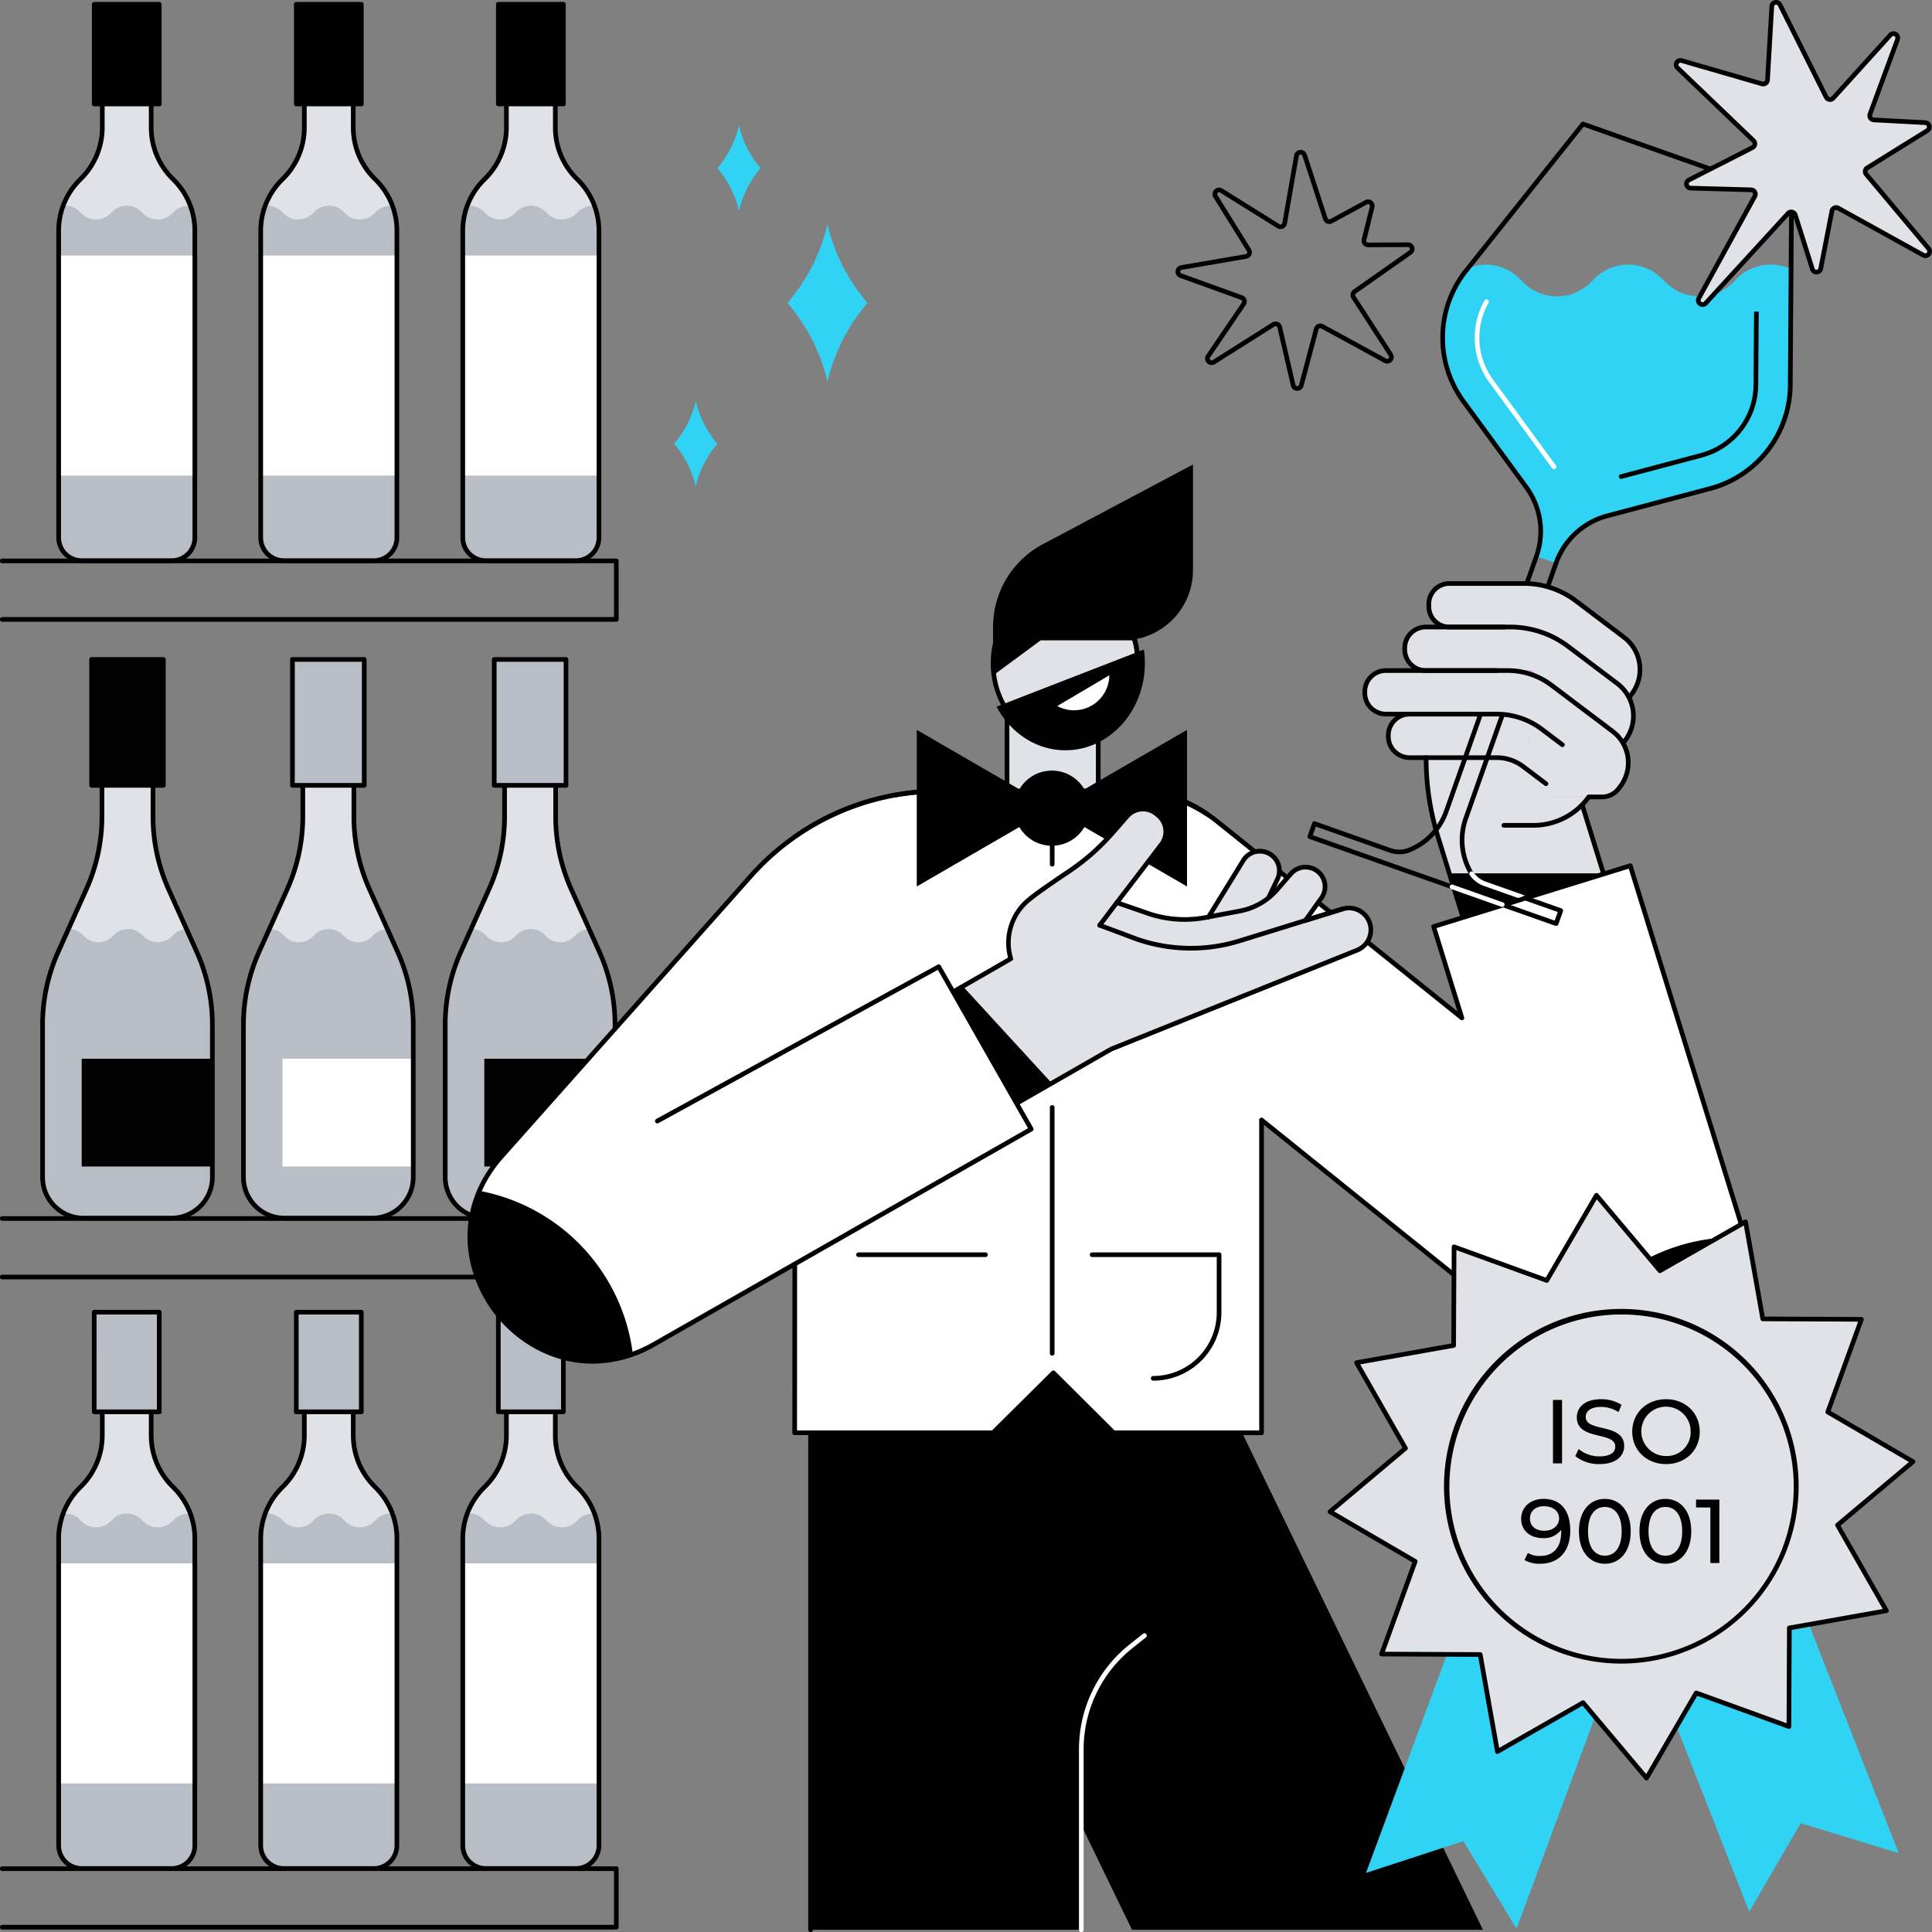 <svg xmlns="http://www.w3.org/2000/svg" xmlns:xlink="http://www.w3.org/1999/xlink" width="505" height="505" viewBox="0 0 505 505">
  <rect x="0" y="0" width="505" height="505" fill="#808080" stroke="none"/>
  <defs>
    <clipPath id="clip-path">
      <rect id="Rectangle_908" data-name="Rectangle 908" width="505" height="505" transform="translate(0.032)" fill="none"/>
    </clipPath>
  </defs>
  <g id="Group_1830" data-name="Group 1830" transform="translate(-0.032)">
    <g id="Group_1829" data-name="Group 1829" clip-path="url(#clip-path)">
      <path id="Path_3073" data-name="Path 3073" d="M161.123,1168.415H.608a.608.608,0,1,1,0-1.217H160.514v-14.077H.608a.608.608,0,0,1,0-1.217H161.123a.609.609,0,0,1,.609.609v15.293a.608.608,0,0,1-.609.608" transform="translate(0 -834.009)"/>
      <path id="Path_3074" data-name="Path 3074" d="M161.123,1784.225H.608a.608.608,0,1,1,0-1.217H160.514v-14.076H.608a.608.608,0,1,1,0-1.217H161.123a.609.609,0,0,1,.609.609v15.292a.608.608,0,0,1-.609.609" transform="translate(0 -1279.873)"/>
      <path id="Path_3075" data-name="Path 3075" d="M259.245,697.442v-28.8H245.9v28.8a46.791,46.791,0,0,1-4.116,19.19L234.5,732.84a46.787,46.787,0,0,0-4.116,19.19v39.8a10.685,10.685,0,0,0,10.687,10.684h23.01a10.685,10.685,0,0,0,10.687-10.684v-39.8a46.788,46.788,0,0,0-4.116-19.19l-7.288-16.208a46.791,46.791,0,0,1-4.116-19.19" transform="translate(-166.785 -484.112)" fill="#dfe3e8"/>
      <path id="Path_3076" data-name="Path 3076" d="M241.069,955.478h23.01a10.685,10.685,0,0,0,10.687-10.684V905a46.789,46.789,0,0,0-4.116-19.19l-2.64-5.871a5.128,5.128,0,0,0-3.466,1.5l-.409.41a5.185,5.185,0,0,1-7.342,0l-.41-.41a5.185,5.185,0,0,0-7.342,0l-.409.41a5.186,5.186,0,0,1-7.343,0l-.415-.416a5.146,5.146,0,0,0-3.728-1.51l-2.648,5.889A46.79,46.79,0,0,0,230.382,905v39.8a10.685,10.685,0,0,0,10.687,10.684" transform="translate(-166.785 -637.078)" fill="#b9bec6"/>
      <rect id="Rectangle_887" data-name="Rectangle 887" width="34.163" height="28.171" transform="translate(73.886 276.736)" fill="#fff"/>
      <path id="Path_3077" data-name="Path 3077" d="M262.736,801.524h-23.01a11.306,11.306,0,0,1-11.295-11.292v-39.8a47.092,47.092,0,0,1,4.169-19.439l7.288-16.207a45.881,45.881,0,0,0,4.063-18.94v-28.8a.608.608,0,0,1,.609-.609H257.9a.608.608,0,0,1,.608.609v28.8a45.881,45.881,0,0,0,4.063,18.94l7.288,16.208a47.093,47.093,0,0,1,4.17,19.439v39.8a11.306,11.306,0,0,1-11.3,11.292M245.168,667.651v28.2A47.091,47.091,0,0,1,241,715.286l-7.288,16.207a45.885,45.885,0,0,0-4.062,18.94v39.8a10.088,10.088,0,0,0,10.078,10.075h23.01a10.088,10.088,0,0,0,10.078-10.075v-39.8a45.886,45.886,0,0,0-4.063-18.94l-7.289-16.208a47.088,47.088,0,0,1-4.169-19.438v-28.2Z" transform="translate(-165.373 -482.516)"/>
      <rect id="Rectangle_888" data-name="Rectangle 888" width="18.76" height="32.907" transform="translate(76.478 172.374)" fill="#b9bec6"/>
      <path id="Path_3078" data-name="Path 3078" d="M294.208,656.522h-18.76a.608.608,0,0,1-.609-.608V623.007a.608.608,0,0,1,.609-.609h18.76a.608.608,0,0,1,.609.609v32.907a.608.608,0,0,1-.609.608M276.056,655.3H293.6v-31.69H276.056Z" transform="translate(-198.97 -450.633)"/>
      <path id="Path_3079" data-name="Path 3079" d="M450.553,697.442v-28.8H437.212v28.8a46.791,46.791,0,0,1-4.116,19.19l-7.288,16.207a46.787,46.787,0,0,0-4.116,19.19v39.8a10.685,10.685,0,0,0,10.687,10.684h23.01a10.685,10.685,0,0,0,10.687-10.684v-39.8a46.788,46.788,0,0,0-4.116-19.19l-7.288-16.208a46.791,46.791,0,0,1-4.116-19.19" transform="translate(-305.283 -484.112)" fill="#dfe3e8"/>
      <path id="Path_3080" data-name="Path 3080" d="M432.377,955.478h23.01a10.685,10.685,0,0,0,10.686-10.684V905a46.789,46.789,0,0,0-4.116-19.19l-2.64-5.871a5.128,5.128,0,0,0-3.466,1.5l-.409.41a5.185,5.185,0,0,1-7.342,0l-.409-.41a5.186,5.186,0,0,0-7.342,0l-.409.41a5.186,5.186,0,0,1-7.343,0l-.414-.416a5.147,5.147,0,0,0-3.728-1.51l-2.648,5.889A46.79,46.79,0,0,0,421.69,905v39.8a10.685,10.685,0,0,0,10.687,10.684" transform="translate(-305.283 -637.078)" fill="#b9bec6"/>
      <rect id="Rectangle_889" data-name="Rectangle 889" width="34.163" height="28.171" transform="translate(126.628 276.736)" fill="#020202"/>
      <path id="Path_3081" data-name="Path 3081" d="M453.792,801.524h-23.01a11.306,11.306,0,0,1-11.3-11.292v-39.8a47.089,47.089,0,0,1,4.17-19.439l7.288-16.207a45.884,45.884,0,0,0,4.063-18.94v-28.8a.608.608,0,0,1,.609-.609h13.342a.608.608,0,0,1,.608.609v28.8a45.881,45.881,0,0,0,4.063,18.94l7.288,16.208a47.092,47.092,0,0,1,4.169,19.439v39.8a11.306,11.306,0,0,1-11.295,11.292M436.225,667.651v28.2a47.1,47.1,0,0,1-4.17,19.439l-7.288,16.207a45.885,45.885,0,0,0-4.063,18.94v39.8a10.088,10.088,0,0,0,10.078,10.075h23.01a10.088,10.088,0,0,0,10.078-10.075v-39.8a45.885,45.885,0,0,0-4.062-18.94l-7.289-16.208a47.089,47.089,0,0,1-4.169-19.438v-28.2Z" transform="translate(-303.688 -482.516)"/>
      <rect id="Rectangle_890" data-name="Rectangle 890" width="18.761" height="32.907" transform="translate(129.219 172.374)" fill="#b9bec6"/>
      <path id="Path_3082" data-name="Path 3082" d="M485.265,656.522H466.5a.608.608,0,0,1-.608-.608V623.007a.608.608,0,0,1,.608-.609h18.761a.609.609,0,0,1,.609.609v32.907a.608.608,0,0,1-.609.608M467.113,655.3h17.544v-31.69H467.113Z" transform="translate(-337.286 -450.633)"/>
      <path id="Path_3083" data-name="Path 3083" d="M69.3,697.442v-28.8H55.96v28.8a46.791,46.791,0,0,1-4.116,19.19L44.555,732.84a46.787,46.787,0,0,0-4.116,19.19v39.8a10.685,10.685,0,0,0,10.687,10.684h23.01a10.685,10.685,0,0,0,10.687-10.684v-39.8a46.789,46.789,0,0,0-4.116-19.19l-7.288-16.208a46.79,46.79,0,0,1-4.116-19.19" transform="translate(-29.276 -484.112)" fill="#dfe3e8"/>
      <path id="Path_3084" data-name="Path 3084" d="M51.125,955.478h23.01a10.685,10.685,0,0,0,10.687-10.684V905a46.79,46.79,0,0,0-4.116-19.19l-2.64-5.871a5.127,5.127,0,0,0-3.466,1.5l-.409.41a5.185,5.185,0,0,1-7.342,0l-.41-.41a5.185,5.185,0,0,0-7.342,0l-.409.41a5.186,5.186,0,0,1-7.343,0l-.415-.416a5.146,5.146,0,0,0-3.728-1.51l-2.648,5.889A46.79,46.79,0,0,0,40.438,905v39.8a10.685,10.685,0,0,0,10.687,10.684" transform="translate(-29.275 -637.078)" fill="#b9bec6"/>
      <rect id="Rectangle_891" data-name="Rectangle 891" width="34.163" height="28.171" transform="translate(21.383 276.736)" fill="#020202"/>
      <path id="Path_3085" data-name="Path 3085" d="M72.539,801.524H49.529a11.307,11.307,0,0,1-11.3-11.292v-39.8a47.09,47.09,0,0,1,4.17-19.439l7.288-16.207a45.885,45.885,0,0,0,4.063-18.94v-28.8a.608.608,0,0,1,.608-.609H67.705a.608.608,0,0,1,.608.609v28.8a45.879,45.879,0,0,0,4.063,18.94l7.288,16.208a47.092,47.092,0,0,1,4.169,19.439v39.8a11.306,11.306,0,0,1-11.3,11.292M54.972,667.651v28.2A47.1,47.1,0,0,1,50.8,715.286l-7.288,16.207a45.885,45.885,0,0,0-4.063,18.94v39.8a10.088,10.088,0,0,0,10.078,10.075h23.01a10.088,10.088,0,0,0,10.078-10.075v-39.8a45.885,45.885,0,0,0-4.062-18.94l-7.289-16.208a47.089,47.089,0,0,1-4.17-19.438v-28.2Z" transform="translate(-27.68 -482.516)"/>
      <rect id="Rectangle_892" data-name="Rectangle 892" width="18.761" height="32.907" transform="translate(23.974 172.374)" fill="#020202"/>
      <path id="Path_3086" data-name="Path 3086" d="M104.012,656.522H85.252a.608.608,0,0,1-.609-.608V623.007a.608.608,0,0,1,.609-.609h18.76a.608.608,0,0,1,.609.609v32.907a.608.608,0,0,1-.609.608M85.86,655.3H103.4v-31.69H85.86Z" transform="translate(-61.277 -450.633)"/>
      <path id="Path_3087" data-name="Path 3087" d="M79.841,1281.346v-29.725H67.058v29.725a18.925,18.925,0,0,1-5.541,13.38l-.325.325a18.925,18.925,0,0,0-5.541,13.38v80.148a6.029,6.029,0,0,0,6.03,6.028H85.219a6.029,6.029,0,0,0,6.03-6.028v-80.148a18.925,18.925,0,0,0-5.541-13.38l-.325-.325a18.925,18.925,0,0,1-5.541-13.38" transform="translate(-40.289 -906.207)" fill="#dfe3e8"/>
      <path id="Path_3088" data-name="Path 3088" d="M91.248,1440.179a18.915,18.915,0,0,0-1.178-6.563,5.358,5.358,0,0,0-4.275,1.555l-.423.424a5.394,5.394,0,0,1-7.637,0l-.426-.427a5.394,5.394,0,0,0-7.64,0l-.418.42a5.392,5.392,0,0,1-7.638,0l-.431-.432a5.365,5.365,0,0,0-4.35-1.55,18.914,18.914,0,0,0-1.179,6.564v80.148a6.029,6.029,0,0,0,6.03,6.028H85.219a6.029,6.029,0,0,0,6.029-6.028Z" transform="translate(-40.289 -1037.955)" fill="#b9bec6"/>
      <rect id="Rectangle_893" data-name="Rectangle 893" width="35.597" height="57.512" transform="translate(15.362 408.646)" fill="#fff"/>
      <path id="Path_3089" data-name="Path 3089" d="M83.622,1393.619H60.084a6.645,6.645,0,0,1-6.638-6.637v-80.148a19.408,19.408,0,0,1,5.719-13.81l.325-.325a18.2,18.2,0,0,0,5.363-12.95v-29.725a.608.608,0,0,1,.609-.608H78.245a.608.608,0,0,1,.608.608v29.725a18.2,18.2,0,0,0,5.363,12.95l.325.325a19.406,19.406,0,0,1,5.719,13.81v80.148a6.645,6.645,0,0,1-6.638,6.637M66.071,1250.634v29.116a19.407,19.407,0,0,1-5.719,13.81l-.325.325a18.2,18.2,0,0,0-5.363,12.949v80.148a5.427,5.427,0,0,0,5.421,5.42H83.622a5.426,5.426,0,0,0,5.421-5.42v-80.148a18.2,18.2,0,0,0-5.363-12.949l-.325-.325a19.407,19.407,0,0,1-5.719-13.81v-29.116Z" transform="translate(-38.692 -904.611)"/>
      <rect id="Rectangle_894" data-name="Rectangle 894" width="17.004" height="26.051" transform="translate(24.659 342.98)" fill="#b9bec6"/>
      <path id="Path_3090" data-name="Path 3090" d="M104.737,1267.865h-17a.608.608,0,0,1-.609-.609v-26.051a.608.608,0,0,1,.609-.609h17a.608.608,0,0,1,.608.609v26.051a.608.608,0,0,1-.608.609m-16.4-1.217h15.787v-24.834H88.341Z" transform="translate(-63.073 -898.225)"/>
      <path id="Path_3091" data-name="Path 3091" d="M271.168,1281.346v-29.725H258.385v29.725a18.925,18.925,0,0,1-5.541,13.38l-.325.325a18.925,18.925,0,0,0-5.541,13.38v80.148a6.029,6.029,0,0,0,6.03,6.028h23.538a6.029,6.029,0,0,0,6.029-6.028v-80.148a18.925,18.925,0,0,0-5.541-13.38l-.325-.325a18.925,18.925,0,0,1-5.541-13.38" transform="translate(-178.8 -906.207)" fill="#dfe3e8"/>
      <path id="Path_3092" data-name="Path 3092" d="M282.575,1440.179a18.921,18.921,0,0,0-1.178-6.563,5.358,5.358,0,0,0-4.275,1.555l-.423.424a5.394,5.394,0,0,1-7.637,0l-.426-.427a5.394,5.394,0,0,0-7.64,0l-.418.42a5.392,5.392,0,0,1-7.638,0l-.431-.432a5.365,5.365,0,0,0-4.35-1.55,18.914,18.914,0,0,0-1.179,6.564v80.148a6.029,6.029,0,0,0,6.03,6.028h23.538a6.029,6.029,0,0,0,6.029-6.028Z" transform="translate(-178.8 -1037.955)" fill="#b9bec6"/>
      <rect id="Rectangle_895" data-name="Rectangle 895" width="35.597" height="57.512" transform="translate(68.178 408.646)" fill="#fff"/>
      <path id="Path_3093" data-name="Path 3093" d="M274.95,1393.619H251.411a6.645,6.645,0,0,1-6.638-6.637v-80.148a19.407,19.407,0,0,1,5.719-13.81l.325-.325a18.2,18.2,0,0,0,5.363-12.95v-29.725a.608.608,0,0,1,.609-.608h12.782a.608.608,0,0,1,.608.608v29.725a18.2,18.2,0,0,0,5.364,12.95l.325.325a19.406,19.406,0,0,1,5.719,13.81v80.148a6.645,6.645,0,0,1-6.638,6.637M257.4,1250.634v29.116a19.406,19.406,0,0,1-5.719,13.81l-.325.325a18.2,18.2,0,0,0-5.364,12.949v80.148a5.427,5.427,0,0,0,5.421,5.42H274.95a5.426,5.426,0,0,0,5.421-5.42v-80.148a18.2,18.2,0,0,0-5.363-12.949l-.325-.325a19.407,19.407,0,0,1-5.719-13.81v-29.116Z" transform="translate(-177.203 -904.611)"/>
      <rect id="Rectangle_896" data-name="Rectangle 896" width="17.004" height="26.051" transform="translate(77.475 342.98)" fill="#b9bec6"/>
      <path id="Path_3094" data-name="Path 3094" d="M296.064,1267.865h-17a.608.608,0,0,1-.608-.609v-26.051a.608.608,0,0,1,.608-.609h17a.608.608,0,0,1,.609.609v26.051a.608.608,0,0,1-.609.609m-16.4-1.217h15.787v-24.834H279.668Z" transform="translate(-201.585 -898.225)"/>
      <path id="Path_3095" data-name="Path 3095" d="M462.494,1281.346v-29.725H449.711v29.725a18.925,18.925,0,0,1-5.541,13.38l-.325.325a18.924,18.924,0,0,0-5.541,13.38v80.148a6.029,6.029,0,0,0,6.03,6.028h23.538a6.029,6.029,0,0,0,6.03-6.028v-80.148a18.925,18.925,0,0,0-5.541-13.38l-.325-.325a18.925,18.925,0,0,1-5.541-13.38" transform="translate(-317.31 -906.207)" fill="#dfe3e8"/>
      <path id="Path_3096" data-name="Path 3096" d="M473.9,1440.179a18.922,18.922,0,0,0-1.178-6.563,5.358,5.358,0,0,0-4.275,1.555l-.423.424a5.394,5.394,0,0,1-7.637,0l-.426-.427a5.394,5.394,0,0,0-7.64,0l-.418.42a5.392,5.392,0,0,1-7.638,0l-.431-.432a5.365,5.365,0,0,0-4.35-1.55,18.914,18.914,0,0,0-1.179,6.564v80.148a6.029,6.029,0,0,0,6.03,6.028h23.538a6.029,6.029,0,0,0,6.03-6.028Z" transform="translate(-317.311 -1037.955)" fill="#b9bec6"/>
      <rect id="Rectangle_897" data-name="Rectangle 897" width="35.597" height="57.512" transform="translate(120.994 408.646)" fill="#fff"/>
      <path id="Path_3097" data-name="Path 3097" d="M466.276,1393.619H442.738a6.645,6.645,0,0,1-6.638-6.637v-80.148a19.408,19.408,0,0,1,5.719-13.81l.325-.325a18.2,18.2,0,0,0,5.363-12.95v-29.725a.608.608,0,0,1,.609-.608H460.9a.608.608,0,0,1,.608.608v29.725a18.2,18.2,0,0,0,5.363,12.95l.325.325a19.406,19.406,0,0,1,5.719,13.81v80.148a6.645,6.645,0,0,1-6.638,6.637m-17.552-142.985v29.116a19.407,19.407,0,0,1-5.719,13.81l-.325.325a18.2,18.2,0,0,0-5.363,12.949v80.148a5.427,5.427,0,0,0,5.421,5.42h23.538a5.427,5.427,0,0,0,5.421-5.42v-80.148a18.2,18.2,0,0,0-5.363-12.949l-.325-.325a19.407,19.407,0,0,1-5.719-13.81v-29.116Z" transform="translate(-315.715 -904.611)"/>
      <rect id="Rectangle_898" data-name="Rectangle 898" width="17.004" height="26.051" transform="translate(130.29 342.98)" fill="#b9bec6"/>
      <path id="Path_3098" data-name="Path 3098" d="M487.39,1267.865h-17a.608.608,0,0,1-.609-.609v-26.051a.608.608,0,0,1,.609-.609h17a.608.608,0,0,1,.608.609v26.051a.608.608,0,0,1-.608.609m-16.4-1.217h15.787v-24.834H470.994Z" transform="translate(-340.095 -898.225)"/>
      <path id="Path_3099" data-name="Path 3099" d="M161.123,545.55H.608a.608.608,0,0,1,0-1.217H160.514V530.257H.608a.608.608,0,1,1,0-1.217H161.123a.609.609,0,0,1,.609.609v15.293a.609.609,0,0,1-.609.608" transform="translate(0 -383.039)"/>
      <path id="Path_3100" data-name="Path 3100" d="M79.841,42.627V12.9H67.058V42.627a18.925,18.925,0,0,1-5.541,13.38l-.325.325a18.925,18.925,0,0,0-5.541,13.38v80.148a6.029,6.029,0,0,0,6.03,6.028H85.219a6.029,6.029,0,0,0,6.03-6.028V69.711a18.925,18.925,0,0,0-5.541-13.38l-.325-.325a18.925,18.925,0,0,1-5.541-13.38" transform="translate(-40.289 -9.341)" fill="#dfe3e8"/>
      <path id="Path_3101" data-name="Path 3101" d="M91.248,201.459A18.915,18.915,0,0,0,90.07,194.9a5.357,5.357,0,0,0-4.275,1.555l-.423.424a5.394,5.394,0,0,1-7.637,0l-.426-.427a5.394,5.394,0,0,0-7.64,0l-.418.42a5.392,5.392,0,0,1-7.638,0l-.431-.432a5.365,5.365,0,0,0-4.35-1.55,18.914,18.914,0,0,0-1.179,6.564v80.148a6.029,6.029,0,0,0,6.03,6.028H85.219a6.029,6.029,0,0,0,6.029-6.028Z" transform="translate(-40.289 -141.089)" fill="#b9bec6"/>
      <rect id="Rectangle_899" data-name="Rectangle 899" width="35.597" height="57.512" transform="translate(15.362 66.792)" fill="#fff"/>
      <path id="Path_3102" data-name="Path 3102" d="M83.622,154.9H60.084a6.645,6.645,0,0,1-6.638-6.636V68.115a19.407,19.407,0,0,1,5.719-13.809l.325-.325a18.2,18.2,0,0,0,5.363-12.95V11.307a.608.608,0,0,1,.609-.609H78.245a.608.608,0,0,1,.608.609V41.031a18.2,18.2,0,0,0,5.363,12.95l.325.325a19.4,19.4,0,0,1,5.719,13.809v80.148a6.645,6.645,0,0,1-6.638,6.636M66.071,11.915V41.031a19.407,19.407,0,0,1-5.719,13.81l-.325.325a18.2,18.2,0,0,0-5.363,12.95v80.148a5.427,5.427,0,0,0,5.421,5.42H83.622a5.426,5.426,0,0,0,5.421-5.42V68.115a18.2,18.2,0,0,0-5.363-12.95l-.325-.325a19.407,19.407,0,0,1-5.719-13.81V11.915Z" transform="translate(-38.692 -7.746)"/>
      <rect id="Rectangle_900" data-name="Rectangle 900" width="17.004" height="26.051" transform="translate(24.659 1.126)"/>
      <path id="Path_3103" data-name="Path 3103" d="M104.737,29.144h-17a.608.608,0,0,1-.609-.608V2.485a.608.608,0,0,1,.609-.609h17a.608.608,0,0,1,.608.609V28.536a.608.608,0,0,1-.608.608m-16.4-1.216h15.787V3.093H88.341Z" transform="translate(-63.073 -1.358)"/>
      <path id="Path_3104" data-name="Path 3104" d="M271.168,42.627V12.9H258.385V42.627a18.925,18.925,0,0,1-5.541,13.38l-.325.325a18.925,18.925,0,0,0-5.541,13.38v80.148a6.029,6.029,0,0,0,6.03,6.028h23.538a6.029,6.029,0,0,0,6.029-6.028V69.711a18.925,18.925,0,0,0-5.541-13.38l-.325-.325a18.925,18.925,0,0,1-5.541-13.38" transform="translate(-178.8 -9.341)" fill="#dfe3e8"/>
      <path id="Path_3105" data-name="Path 3105" d="M282.575,201.459A18.921,18.921,0,0,0,281.4,194.9a5.357,5.357,0,0,0-4.275,1.555l-.423.424a5.394,5.394,0,0,1-7.637,0l-.426-.427a5.394,5.394,0,0,0-7.64,0l-.418.42a5.392,5.392,0,0,1-7.638,0l-.431-.432a5.365,5.365,0,0,0-4.35-1.55,18.914,18.914,0,0,0-1.179,6.564v80.148a6.029,6.029,0,0,0,6.03,6.028h23.538a6.029,6.029,0,0,0,6.029-6.028Z" transform="translate(-178.8 -141.089)" fill="#b9bec6"/>
      <rect id="Rectangle_901" data-name="Rectangle 901" width="35.597" height="57.512" transform="translate(68.178 66.792)" fill="#fff"/>
      <path id="Path_3106" data-name="Path 3106" d="M274.95,154.9H251.411a6.645,6.645,0,0,1-6.638-6.636V68.115a19.406,19.406,0,0,1,5.719-13.809l.325-.325a18.2,18.2,0,0,0,5.363-12.95V11.307a.608.608,0,0,1,.609-.609h12.782a.608.608,0,0,1,.608.609V41.031a18.2,18.2,0,0,0,5.364,12.95l.325.325a19.4,19.4,0,0,1,5.719,13.809v80.148a6.645,6.645,0,0,1-6.638,6.636M257.4,11.915V41.031a19.406,19.406,0,0,1-5.719,13.81l-.325.325a18.2,18.2,0,0,0-5.364,12.95v80.148a5.427,5.427,0,0,0,5.421,5.42H274.95a5.426,5.426,0,0,0,5.421-5.42V68.115a18.2,18.2,0,0,0-5.363-12.95l-.325-.325a19.407,19.407,0,0,1-5.719-13.81V11.915Z" transform="translate(-177.203 -7.746)"/>
      <rect id="Rectangle_902" data-name="Rectangle 902" width="17.004" height="26.051" transform="translate(77.475 1.126)"/>
      <path id="Path_3107" data-name="Path 3107" d="M296.064,29.144h-17a.608.608,0,0,1-.608-.608V2.485a.608.608,0,0,1,.608-.609h17a.608.608,0,0,1,.609.609V28.536a.608.608,0,0,1-.609.608m-16.4-1.216h15.787V3.093H279.668Z" transform="translate(-201.585 -1.358)"/>
      <path id="Path_3108" data-name="Path 3108" d="M462.494,42.627V12.9H449.711V42.627a18.925,18.925,0,0,1-5.541,13.38l-.325.325a18.924,18.924,0,0,0-5.541,13.38v80.148a6.029,6.029,0,0,0,6.03,6.028h23.538a6.029,6.029,0,0,0,6.03-6.028V69.711a18.925,18.925,0,0,0-5.541-13.38l-.325-.325a18.925,18.925,0,0,1-5.541-13.38" transform="translate(-317.31 -9.341)" fill="#dfe3e8"/>
      <path id="Path_3109" data-name="Path 3109" d="M473.9,201.459a18.922,18.922,0,0,0-1.178-6.563,5.357,5.357,0,0,0-4.275,1.555l-.423.424a5.394,5.394,0,0,1-7.637,0l-.426-.427a5.394,5.394,0,0,0-7.64,0l-.418.42a5.392,5.392,0,0,1-7.638,0l-.431-.432a5.365,5.365,0,0,0-4.35-1.55,18.914,18.914,0,0,0-1.179,6.564v80.148a6.029,6.029,0,0,0,6.03,6.028h23.538a6.029,6.029,0,0,0,6.03-6.028Z" transform="translate(-317.311 -141.089)" fill="#b9bec6"/>
      <rect id="Rectangle_903" data-name="Rectangle 903" width="35.597" height="57.512" transform="translate(120.994 66.792)" fill="#fff"/>
      <path id="Path_3110" data-name="Path 3110" d="M466.276,154.9H442.738a6.645,6.645,0,0,1-6.638-6.636V68.115a19.407,19.407,0,0,1,5.719-13.809l.325-.325a18.2,18.2,0,0,0,5.363-12.95V11.307a.608.608,0,0,1,.609-.609H460.9a.608.608,0,0,1,.608.609V41.031a18.2,18.2,0,0,0,5.363,12.95l.325.325a19.4,19.4,0,0,1,5.719,13.809v80.148a6.645,6.645,0,0,1-6.638,6.636M448.725,11.915V41.031a19.407,19.407,0,0,1-5.719,13.81l-.325.325a18.2,18.2,0,0,0-5.363,12.95v80.148a5.427,5.427,0,0,0,5.421,5.42h23.538a5.427,5.427,0,0,0,5.421-5.42V68.115a18.2,18.2,0,0,0-5.363-12.95l-.325-.325a19.407,19.407,0,0,1-5.719-13.81V11.915Z" transform="translate(-315.715 -7.746)"/>
      <rect id="Rectangle_904" data-name="Rectangle 904" width="17.004" height="26.051" transform="translate(130.29 1.126)"/>
      <path id="Path_3111" data-name="Path 3111" d="M487.39,29.144h-17a.608.608,0,0,1-.609-.608V2.485a.608.608,0,0,1,.609-.609h17a.608.608,0,0,1,.608.609V28.536a.608.608,0,0,1-.608.608m-16.4-1.216h15.787V3.093H470.994Z" transform="translate(-340.095 -1.358)"/>
      <path id="Path_3112" data-name="Path 3112" d="M1041.6,1423.964l-62.958-129.924v-24H903.3v57.9l46.573,96.026Z" transform="translate(-653.944 -919.54)"/>
      <rect id="Rectangle_905" data-name="Rectangle 905" width="70.766" height="153.901" transform="translate(211.905 350.523)"/>
      <path id="Path_3113" data-name="Path 3113" d="M1022.39,1625.094a.608.608,0,0,1-.609-.608v-47.08a35.019,35.019,0,0,1,13.29-27.55l3.434-2.732a.609.609,0,1,1,.758.952l-3.434,2.731a33.809,33.809,0,0,0-12.831,26.6v47.08a.608.608,0,0,1-.608.608" transform="translate(-739.719 -1120.063)" fill="#fff"/>
      <path id="Path_3114" data-name="Path 3114" d="M766.037,1430.435a.608.608,0,0,1-.609-.608V1278.742a.609.609,0,0,1,1.217,0v151.084a.608.608,0,0,1-.609.608" transform="translate(-554.133 -925.403)"/>
      <path id="Path_3115" data-name="Path 3115" d="M992.688,439.941v27.633a18.336,18.336,0,0,1-18.339,18.334H966.08l-25.644,5v-8.5a24.485,24.485,0,0,1,13-21.624Z" transform="translate(-680.829 -318.529)"/>
      <rect id="Rectangle_906" data-name="Rectangle 906" width="23.837" height="30.016" transform="translate(263.261 179.904)" fill="#dfe3e8"/>
      <path id="Path_3116" data-name="Path 3116" d="M975.913,680.916H952.076a.608.608,0,0,1-.608-.609V650.291a.608.608,0,0,1,.608-.609h23.837a.608.608,0,0,1,.609.609v30.016a.608.608,0,0,1-.609.609M952.685,679.7H975.3V650.9h-22.62Z" transform="translate(-688.816 -470.387)"/>
      <path id="Path_3117" data-name="Path 3117" d="M940.436,573.329c0,11.544,8.47,20.9,18.917,20.9s18.917-9.358,18.917-20.9-8.469-20.9-18.917-20.9-18.917,9.358-18.917,20.9" transform="translate(-680.829 -399.971)" fill="#dfe3e8"/>
      <path id="Path_3118" data-name="Path 3118" d="M957.757,593.242c-10.766,0-19.525-9.65-19.525-21.511s8.759-21.512,19.525-21.512,19.526,9.65,19.526,21.512-8.759,21.511-19.526,21.511m0-41.806c-10.1,0-18.308,9.1-18.308,20.295s8.213,20.294,18.308,20.294,18.309-9.1,18.309-20.294-8.213-20.295-18.309-20.295" transform="translate(-679.233 -398.374)"/>
      <path id="Path_3119" data-name="Path 3119" d="M982.563,618.772a24.951,24.951,0,0,0-.259-3.581l-38.5,14.935c3.594,6.806,10.308,11.4,17.986,11.4,11.452,0,20.768-10.207,20.768-22.753" transform="translate(-683.271 -445.414)"/>
      <path id="Path_3120" data-name="Path 3120" d="M1014.825,639.608a9.224,9.224,0,0,1-13.611,8.034Z" transform="translate(-724.829 -463.093)" fill="#fff"/>
      <path id="Path_3121" data-name="Path 3121" d="M972.558,591.408a.608.608,0,0,1-.272-1.153c6.574-3.27,10.821-10.541,10.821-18.525,0-11.19-8.213-20.294-18.309-20.294-6.481,0-12.349,3.68-15.7,9.845a.609.609,0,1,1-1.07-.581A19.345,19.345,0,0,1,964.8,550.219c10.767,0,19.526,9.65,19.526,21.512,0,8.441-4.513,16.14-11.5,19.614a.607.607,0,0,1-.27.063" transform="translate(-686.274 -398.373)"/>
      <path id="Path_3122" data-name="Path 3122" d="M959.353,552.425c-10.448,0-18.917,9.358-18.917,20.9a23.243,23.243,0,0,0,.2,3.055l12.249-9.034h24.593c-2.328-8.63-9.561-14.924-18.128-14.924" transform="translate(-680.829 -399.97)"/>
      <path id="Path_3123" data-name="Path 3123" d="M1387.367,717.173l15.2,49.14-36.743,11.372-12.307-39.725a68.848,68.848,0,0,1-3.059-18.514l-.059-2.17Z" transform="translate(-977.623 -519.252)" fill="#dfe3e8"/>
      <path id="Path_3124" data-name="Path 3124" d="M1412.942,827.207h-40.276l9.279,30.146,36.744-11.372Z" transform="translate(-993.742 -598.92)"/>
      <path id="Path_3125" data-name="Path 3125" d="M1497.919,765.325a.609.609,0,0,1-.581-.428l-15.2-49.141a.608.608,0,0,1,1.162-.36l15.2,49.141a.608.608,0,0,1-.581.788" transform="translate(-1072.973 -517.656)"/>
      <path id="Path_3126" data-name="Path 3126" d="M1320.251,676.355h22.782a19.537,19.537,0,0,1,11.776,3.948l15.046,11.365-6.508,8.51-13.059-9.855a12.811,12.811,0,0,0-7.718-2.586h-22.319a5.556,5.556,0,0,1-5.557-5.555v-.271a5.556,5.556,0,0,1,5.557-5.555" transform="translate(-951.773 -489.699)" fill="#dfe3e8"/>
      <path id="Path_3127" data-name="Path 3127" d="M1365.02,735.256h14.916a17.617,17.617,0,0,0,14.322-7.357l7.413-10.35h-49.353v5.009a12.7,12.7,0,0,0,12.7,12.7" transform="translate(-979.011 -519.524)" fill="#dfe3e8"/>
      <path id="Path_3128" data-name="Path 3128" d="M1456.975,282.163a28.118,28.118,0,0,1-20.909,26.983l-26.905,7.141a19.541,19.541,0,0,0-13.412,12.373l-5.128-1.812a19.532,19.532,0,0,0-2.656-18.051l-16.441-22.457a28.112,28.112,0,0,1,.7-34.126l.525-.658a12.413,12.413,0,0,1,13.462,2.725l.982.985a12.448,12.448,0,0,0,17.627,0l.983-.985a12.449,12.449,0,0,1,17.627,0l.981.985a12.449,12.449,0,0,0,17.628,0l1-1a12.436,12.436,0,0,1,14.153-2.438Z" transform="translate(-988.985 -181.456)" fill="#31d3f5"/>
      <path id="Path_3129" data-name="Path 3129" d="M1417.234,327.934a.606.606,0,0,1-.491-.249L1400.3,305.227a19.78,19.78,0,0,1-1.252-21.373.609.609,0,0,1,1.06.6,18.559,18.559,0,0,0,1.173,20.055l16.441,22.458a.608.608,0,0,1-.49.968" transform="translate(-1010.997 -205.294)" fill="#fff"/>
      <path id="Path_3130" data-name="Path 3130" d="M1533.637,338.9a.608.608,0,0,1-.156-1.2l20.973-5.566a18.56,18.56,0,0,0,13.772-17.771l.132-19.179,1.217.009-.132,19.178a19.781,19.781,0,0,1-14.676,18.94l-20.973,5.566a.629.629,0,0,1-.157.02" transform="translate(-1109.837 -213.721)"/>
      <path id="Path_3131" data-name="Path 3131" d="M1303.144,325.463a.593.593,0,0,1-.2-.035l-64.369-22.745a.608.608,0,0,1-.371-.776l1.2-3.4a.608.608,0,0,1,.776-.371l19.8,7a6.624,6.624,0,0,0,5.04-.273l.451-.217a16.355,16.355,0,0,0,8.39-9.349l23.574-66.675a18.914,18.914,0,0,0-2.573-17.488l-16.441-22.457a28.784,28.784,0,0,1,.711-34.864l30.555-38.348a.605.605,0,0,1,.679-.194l54.537,19.271a.607.607,0,0,1,.406.578l-.337,49.025a28.791,28.791,0,0,1-21.361,27.568L1316.7,218.85a18.918,18.918,0,0,0-12.995,11.987l-23.573,66.675a16.349,16.349,0,0,0,.65,12.543l.214.452a6.685,6.685,0,0,0,.558.957.608.608,0,0,1-1,.7,7.815,7.815,0,0,1-.661-1.134l-.214-.452a17.553,17.553,0,0,1-.7-13.47l23.574-66.675a20.136,20.136,0,0,1,13.829-12.758l26.905-7.141a27.569,27.569,0,0,0,20.456-26.4l.334-48.592-53.719-18.982-30.285,38.009a27.566,27.566,0,0,0-.682,33.387l16.441,22.457a20.13,20.13,0,0,1,2.739,18.612L1275.007,295.7a17.562,17.562,0,0,1-9.01,10.04l-.451.217a7.84,7.84,0,0,1-5.973.323l-19.226-6.793-.8,2.252,63.222,22.339.8-2.252-8.808-3.113a.608.608,0,1,1,.405-1.147l9.383,3.315a.608.608,0,0,1,.371.776l-1.2,3.4a.609.609,0,0,1-.574.406" transform="translate(-896.371 -83.431)"/>
      <path id="Path_3132" data-name="Path 3132" d="M1405.857,832.89a.6.6,0,0,1-.2-.035l-10.417-3.681a7.747,7.747,0,0,1-3.781-2.87.608.608,0,0,1,1-.7,6.545,6.545,0,0,0,3.191,2.422l10.417,3.681a.608.608,0,0,1-.2,1.182" transform="translate(-1007.265 -597.573)" fill="#fff"/>
      <path id="Path_3133" data-name="Path 3133" d="M1607.457,38.362l-19.874-19.036a1.124,1.124,0,0,1,1.09-1.89l21,6.084a1.124,1.124,0,0,0,1.435-1.014l1.125-19.242a1.124,1.124,0,0,1,2.127-.437l12.092,24.165a1.124,1.124,0,0,0,1.839.251l14.917-16.479a1.124,1.124,0,0,1,1.888,1.143L1637.9,31.425a1.123,1.123,0,0,0,.995,1.51l13.444.719a1.123,1.123,0,0,1,.533,2.076l-15.692,9.745a1.123,1.123,0,0,0-.268,1.677l16.316,19.433a1.124,1.124,0,0,1-1.405,1.706l-22.228-12.3a1.124,1.124,0,0,0-1.648.769l-2.927,15.05a1.124,1.124,0,0,1-2.175.124l-4.465-14.14a1.124,1.124,0,0,0-1.9-.421l-21.5,23.466a1.124,1.124,0,0,1-1.814-1.3L1607.8,52.882a1.124,1.124,0,0,0-.953-1.664l-15.812-.447a1.124,1.124,0,0,1-.478-2.124l16.633-8.472a1.123,1.123,0,0,0,.267-1.813" transform="translate(-1149.076 -1.596)" fill="#dfe3e8"/>
      <path id="Path_3134" data-name="Path 3134" d="M1592.561,80.225a1.746,1.746,0,0,1-1.019-.338,1.693,1.693,0,0,1-.51-2.241l14.639-26.653a.515.515,0,0,0-.437-.763l-15.812-.448a1.732,1.732,0,0,1-.738-3.275l16.633-8.472a.516.516,0,0,0,.123-.832l-19.874-19.036a1.732,1.732,0,0,1,1.68-2.914l21,6.084a.5.5,0,0,0,.441-.074.516.516,0,0,0,.218-.392l1.125-19.242a1.733,1.733,0,0,1,3.279-.674L1625.4,25.124a.516.516,0,0,0,.843.115L1641.16,8.76a1.732,1.732,0,0,1,2.91,1.761l-7.193,19.519a.515.515,0,0,0,.456.692l13.444.719a1.732,1.732,0,0,1,.821,3.2L1635.906,44.4a.515.515,0,0,0-.123.769L1652.1,64.6a1.732,1.732,0,0,1-2.166,2.629l-22.228-12.3a.515.515,0,0,0-.756.352l-2.926,15.05a1.733,1.733,0,0,1-3.353.192L1616.2,56.376a.515.515,0,0,0-.871-.193l-21.5,23.467a1.713,1.713,0,0,1-1.267.575M1586.744,16.4a.505.505,0,0,0-.428.261.5.5,0,0,0,.09.63l19.874,19.036a1.731,1.731,0,0,1-.412,2.794l-16.633,8.472a.516.516,0,0,0,.219.974l15.812.447a1.733,1.733,0,0,1,1.47,2.565L1592.1,78.232a.515.515,0,0,0,.831.6l21.5-23.466a1.733,1.733,0,0,1,2.929.648l4.465,14.141a.516.516,0,0,0,1-.058l2.926-15.049a1.733,1.733,0,0,1,2.54-1.185l22.228,12.3a.516.516,0,0,0,.645-.782l-16.316-19.433a1.731,1.731,0,0,1,.413-2.584l15.692-9.745a.515.515,0,0,0-.245-.952l-13.444-.719a1.733,1.733,0,0,1-1.533-2.328l7.193-19.519a.516.516,0,0,0-.866-.524l-14.917,16.479a1.733,1.733,0,0,1-2.834-.387L1612.218,1.5a.516.516,0,0,0-.976.2l-1.125,19.242a1.732,1.732,0,0,1-2.211,1.563l-21-6.084a.58.58,0,0,0-.162-.024" transform="translate(-1147.479 0)"/>
      <path id="Path_3135" data-name="Path 3135" d="M1358.422,552.638h19.563a22.364,22.364,0,0,1,13.491,4.527l12.588,9.521a10.574,10.574,0,0,1,2.071,14.792l-4.145,5.509-29.162-22.968h-14.406a5.35,5.35,0,0,1-5.351-5.35v-.681a5.351,5.351,0,0,1,5.351-5.35" transform="translate(-979.556 -400.124)" fill="#dfe3e8"/>
      <path id="Path_3136" data-name="Path 3136" d="M1335.737,593.877h22.1a25.065,25.065,0,0,1,15.107,5.064l12.876,9.726a10.574,10.574,0,0,1,2.069,14.807l-3.5,4.639-20.883-22.855h-27.773a5.49,5.49,0,0,1-5.49-5.489v-.4a5.49,5.49,0,0,1,5.49-5.489" transform="translate(-963.033 -429.982)" fill="#dfe3e8"/>
      <path id="Path_3137" data-name="Path 3137" d="M1403.927,581.3a.608.608,0,0,1-.486-.974l.61-.81a9.983,9.983,0,0,0-1.953-13.941l-12.587-9.521a21.883,21.883,0,0,0-13.123-4.4h-19.563a4.748,4.748,0,0,0-4.743,4.742v.681a4.748,4.748,0,0,0,4.743,4.742h14.405a.608.608,0,1,1,0,1.217h-14.405a5.966,5.966,0,0,1-5.96-5.958v-.681a5.966,5.966,0,0,1,5.96-5.958h19.563a23.111,23.111,0,0,1,13.858,4.65l12.587,9.521a11.2,11.2,0,0,1,2.19,15.643l-.61.81a.607.607,0,0,1-.487.242" transform="translate(-977.959 -398.528)"/>
      <path id="Path_3138" data-name="Path 3138" d="M1297.921,635.116h38.223l21.065,15.911a10.241,10.241,0,0,1,2,14.341l-.287.381-.181.241a5.409,5.409,0,0,1-4.322,2.156h-15.161l-5.845-21.649h-35.5a5.515,5.515,0,0,1-5.515-5.514v-.353a5.515,5.515,0,0,1,5.515-5.514" transform="translate(-935.638 -459.841)" fill="#fda4ff"/>
      <path id="Path_3139" data-name="Path 3139" d="M1297.921,635.116h31.88a18.921,18.921,0,0,1,11.4,3.823l16,12.089a10.241,10.241,0,0,1,2,14.341l-.287.381-.181.241a5.409,5.409,0,0,1-4.322,2.156h-15.161l-3.422-12.674c-.913-7.143-6.235-8.975-11.722-8.975h-26.2a5.515,5.515,0,0,1-5.515-5.514v-.353a5.515,5.515,0,0,1,5.515-5.514" transform="translate(-935.638 -459.841)" fill="#dfe3e8"/>
      <path id="Path_3140" data-name="Path 3140" d="M1334.968,674.586h-7.79a.608.608,0,1,1,0-1.217h7.79a17.154,17.154,0,0,0,13.826-7.1.878.878,0,0,1,.152-.179.61.61,0,0,1,.4-.147h3.486a4.826,4.826,0,0,0,3.836-1.913l.469-.622a9.647,9.647,0,0,0-1.884-13.49l-16-12.088a18.422,18.422,0,0,0-11.038-3.7h-31.88a4.912,4.912,0,0,0-4.907,4.905v.354a4.912,4.912,0,0,0,4.907,4.905h24.306a.608.608,0,1,1,0,1.216h-24.306a6.129,6.129,0,0,1-6.124-6.122v-.354a6.129,6.129,0,0,1,6.124-6.122h31.88a19.642,19.642,0,0,1,11.771,3.946l16,12.088a10.865,10.865,0,0,1,2.123,15.193l-.469.622a6.047,6.047,0,0,1-4.807,2.4h-3.179a18.381,18.381,0,0,1-14.682,7.427" transform="translate(-934.043 -458.246)"/>
      <path id="Path_3141" data-name="Path 3141" d="M1385.772,623.181a.609.609,0,0,1-.485-.975l.524-.695a9.979,9.979,0,0,0-1.951-13.955l-12.876-9.726a24.6,24.6,0,0,0-14.74-4.941h-22.1a4.887,4.887,0,0,0-4.882,4.88v.4a4.887,4.887,0,0,0,4.882,4.881H1352.6a.608.608,0,1,1,0,1.217H1334.14a6.105,6.105,0,0,1-6.1-6.1v-.4a6.105,6.105,0,0,1,6.1-6.1h22.1a25.824,25.824,0,0,1,15.474,5.187l12.876,9.726a11.2,11.2,0,0,1,2.189,15.659l-.525.695a.606.606,0,0,1-.486.242" transform="translate(-961.436 -428.387)"/>
      <path id="Path_3142" data-name="Path 3142" d="M1354.3,693.564a.6.6,0,0,1-.366-.123l-5.989-4.519a10.837,10.837,0,0,0-6.49-2.174h-22.8a6.171,6.171,0,0,1-6.165-6.164v-.271a6.171,6.171,0,0,1,6.165-6.163h22.783a20.266,20.266,0,0,1,12.142,4.07l5.383,4.066a.608.608,0,0,1-.734.971l-5.383-4.066a19.041,19.041,0,0,0-11.409-3.824h-22.783a4.953,4.953,0,0,0-4.948,4.946v.271a4.953,4.953,0,0,0,4.948,4.947h22.8a12.059,12.059,0,0,1,7.223,2.42l5.989,4.52a.608.608,0,0,1-.367,1.094" transform="translate(-950.178 -488.102)"/>
      <path id="Path_3143" data-name="Path 3143" d="M1364.231,776.967a.609.609,0,0,1-.581-.428l-12.307-39.726a69.452,69.452,0,0,1-3.087-18.677l-.058-2.171a.609.609,0,0,1,.592-.625.625.625,0,0,1,.625.592l.058,2.171a68.25,68.25,0,0,0,3.032,18.35l12.307,39.726a.609.609,0,0,1-.581.788" transform="translate(-976.028 -517.925)"/>
      <path id="Path_3144" data-name="Path 3144" d="M950.24,896.091l-75.613-60.851v81.767H835.96l-15.737-15.678-15.8,15.678H752.6l.1-155.825a66.061,66.061,0,0,1,37.846-11.9l23.185-.006h26.746a36.057,36.057,0,0,1,20.058,6.1l.061.042c.833.56,1.649,1.162,2.44,1.795l63.959,51.347-7.388-23.873,51.4-15.9,28.943,93.557c9.158,29.61-25.566,53.179-49.713,33.747" transform="translate(-544.846 -542.495)" fill="#fff"/>
      <path id="Path_3145" data-name="Path 3145" d="M873.032,916.021H834.364a.606.606,0,0,1-.43-.178l-15.308-15.251-15.369,15.252a.609.609,0,0,1-.429.176H751a.608.608,0,0,1-.609-.609l.1-155.825a.609.609,0,0,1,.26-.5,66.355,66.355,0,0,1,38.165-12.009h.03l49.931-.006a36.541,36.541,0,0,1,20.4,6.2l.06.042c.823.553,1.658,1.166,2.482,1.825l62.41,50.1-6.8-21.974a.607.607,0,0,1,.4-.761l51.4-15.9a.608.608,0,0,1,.761.4l28.943,93.558a32.024,32.024,0,0,1-50.676,34.4L873.64,834.916v80.5a.608.608,0,0,1-.609.608M834.615,914.8h37.807V833.645a.608.608,0,0,1,.99-.474l75.612,60.851a30.807,30.807,0,0,0,48.75-33.093l-28.764-92.976L918.77,783.49l7.208,23.291a.608.608,0,0,1-.962.654l-63.958-51.348c-.8-.636-1.605-1.231-2.4-1.763l-.057-.04a35.33,35.33,0,0,0-19.722-5.995l-49.932.006h-.029a65.129,65.129,0,0,0-37.209,11.61l-.1,154.9h50.965l15.62-15.5a.609.609,0,0,1,.858,0Z" transform="translate(-543.249 -540.9)"/>
      <path id="Path_3146" data-name="Path 3146" d="M1475.49,1203.5c23,16.053,53.962-4.459,48.7-31.553-.819-.04-1.643-.062-2.473-.062a49.609,49.609,0,0,0-46.229,31.615" transform="translate(-1068.182 -848.476)"/>
      <path id="Path_3147" data-name="Path 3147" d="M1435.058,856.2a.608.608,0,0,1-.2-.035l-14.069-4.971a.608.608,0,1,1,.405-1.147l13.5,4.768.8-2.252-8.808-3.113a.608.608,0,1,1,.405-1.147l9.383,3.315a.608.608,0,0,1,.371.776l-1.2,3.4a.608.608,0,0,1-.574.406" transform="translate(-1028.284 -614.172)"/>
      <path id="Path_3148" data-name="Path 3148" d="M1386.557,843.635a.606.606,0,0,1-.2-.035l-13.129-4.639a.608.608,0,1,1,.405-1.147l13.129,4.64a.608.608,0,0,1-.2,1.182" transform="translate(-993.853 -606.573)" fill="#fff"/>
      <path id="Path_3149" data-name="Path 3149" d="M1026.608,755.356a36.057,36.057,0,0,0-20.058-6.1H982l25.383-.006a33.17,33.17,0,0,1,19.224,6.1" transform="translate(-710.92 -542.48)" fill="#fff"/>
      <path id="Path_3150" data-name="Path 3150" d="M1025.011,754.368a.609.609,0,0,1-.338-.1,35.325,35.325,0,0,0-19.719-5.993H980.4a.608.608,0,1,1,0-1.217l25.382-.007a33.713,33.713,0,0,1,19.576,6.214.609.609,0,0,1-.352,1.1" transform="translate(-709.324 -540.883)"/>
      <path id="Path_3151" data-name="Path 3151" d="M994.82,795.7a.608.608,0,0,1-.609-.608v-8.325a.609.609,0,0,1,1.217,0v8.325a.608.608,0,0,1-.608.608" transform="translate(-719.759 -569.199)"/>
      <path id="Path_3152" data-name="Path 3152" d="M994.82,1112.131a.608.608,0,0,1-.609-.609v-64.285a.609.609,0,0,1,1.217,0v64.285a.608.608,0,0,1-.608.609" transform="translate(-719.759 -757.787)"/>
      <path id="Path_3153" data-name="Path 3153" d="M1048.635,1219.724a.608.608,0,1,1,0-1.217,16.621,16.621,0,0,0,16.6-16.6v-14.491h-32.567a.608.608,0,1,1,0-1.217h33.176a.608.608,0,0,1,.608.609v15.1a17.839,17.839,0,0,1-17.821,17.817" transform="translate(-747.162 -858.839)"/>
      <path id="Path_3154" data-name="Path 3154" d="M868.2,732.227V691.294l35.328,20.466Z" transform="translate(-628.537 -500.515)"/>
      <path id="Path_3155" data-name="Path 3155" d="M1031.432,732.227V691.294L996.1,711.761Z" transform="translate(-721.13 -500.515)"/>
      <path id="Path_3156" data-name="Path 3156" d="M980.2,739.691a9.823,9.823,0,1,1-9.823-9.82,9.822,9.822,0,0,1,9.823,9.82" transform="translate(-695.397 -528.446)"/>
      <path id="Path_3157" data-name="Path 3157" d="M1124.985,844.764l5.357-1.522a18.286,18.286,0,0,0,8.783-5.57l12.74-14.605a5.1,5.1,0,0,1,7.994,6.315l-12.617,17.659a13.116,13.116,0,0,1-3.81,3.553l-8.053,4.944Z" transform="translate(-814.433 -594.657)" fill="#dfe3e8"/>
      <path id="Path_3158" data-name="Path 3158" d="M975.038,796.118a5.722,5.722,0,0,0-6.955-3.758l-9.925,3.063-.181-.516a6.416,6.416,0,0,0-7.331-4.161l-18.9,3.842a25.7,25.7,0,0,1-14.025-.794l-8.8-3.047,11.668-15.24a5.48,5.48,0,0,0-.922-7.605l-.489-.393a5.484,5.484,0,0,0-7.561.668l-3.848,4.4a57.932,57.932,0,0,1-11.442,10.054c-3.732,2.493-8.121,5.5-10.111,7.133a14.575,14.575,0,0,0-5.03,15.646l-28.982,16.635,17.268,28.782L907.4,829.063l64.335-25.88a5.717,5.717,0,0,0,3.305-7.065" transform="translate(-616.955 -554.823)" fill="#dfe3e8"/>
      <path id="Path_3159" data-name="Path 3159" d="M868.71,934.339l-16.5,9.372,17.268,28.782,22.49-12.807Z" transform="translate(-616.954 -676.486)"/>
      <path id="Path_3160" data-name="Path 3160" d="M1094.292,834.5l5.031-2.386a18.283,18.283,0,0,0,7.741-6.945l10.15-16.51a5.1,5.1,0,0,1,8.929,4.907l-9.524,19.5a13.107,13.107,0,0,1-3.17,4.133l-7.124,6.207Z" transform="translate(-792.213 -583.73)" fill="#dfe3e8"/>
      <path id="Path_3161" data-name="Path 3161" d="M1142.84,822.459a.608.608,0,0,1-.518-.927l9.079-14.769a5.708,5.708,0,0,1,9.994,5.492l-2.222,4.629a.608.608,0,0,1-1.1-.527l2.224-4.632a4.492,4.492,0,0,0-7.862-4.325l-9.079,14.769a.606.606,0,0,1-.518.29" transform="translate(-826.919 -582.154)"/>
      <path id="Path_3162" data-name="Path 3162" d="M867.878,849.827a.608.608,0,0,1-.522-.3L850.088,820.75a.608.608,0,0,1,.22-.841c9.1-5.2,25.866-14.807,28.578-16.393a15.232,15.232,0,0,1,5.35-15.83c2.055-1.69,6.659-4.83,10.158-7.168a57.355,57.355,0,0,0,11.322-9.95l3.848-4.4a6.077,6.077,0,0,1,8.4-.741l.49.392a6.123,6.123,0,0,1,1.023,8.449l-11.155,14.571,8,2.772a29.106,29.106,0,0,0,14.793.69.608.608,0,0,1,.266,1.187,30.417,30.417,0,0,1-15.457-.727l-8.8-3.047a.608.608,0,0,1-.284-.945l11.667-15.24a4.9,4.9,0,0,0-.819-6.76l-.49-.393a4.864,4.864,0,0,0-6.721.593l-3.849,4.4a58.579,58.579,0,0,1-11.562,10.16c-4.985,3.33-8.465,5.784-10.062,7.1a13.872,13.872,0,0,0-4.831,15.009c.136.463.136.463-1.522,1.422-.791.458-1.923,1.11-3.283,1.891-2.717,1.562-6.34,3.64-9.963,5.716-6.074,3.481-12.149,6.957-13.957,7.992l16.641,27.737,37.4-21.469a.609.609,0,0,1,.076-.037l64.336-25.88a5.112,5.112,0,0,0-3.262-9.672l-9.906,3.057a.608.608,0,1,1-.359-1.162l9.925-3.063a6.329,6.329,0,0,1,4.056,11.969L906.067,828l-37.886,21.745a.609.609,0,0,1-.3.081" transform="translate(-615.359 -553.212)"/>
      <path id="Path_3163" data-name="Path 3163" d="M1063.625,870.055a43.851,43.851,0,0,1-14.381-2.438l-9.649-3.612a.608.608,0,1,1,.427-1.14l9.635,3.606a42.447,42.447,0,0,0,26.629.436l26.992-8.362a.608.608,0,1,1,.36,1.162l-26.992,8.362a43.959,43.959,0,0,1-13.021,1.984" transform="translate(-752.329 -621.591)"/>
      <path id="Path_3164" data-name="Path 3164" d="M1039.807,859.311a.6.6,0,0,1-.366-.123.608.608,0,0,1-.119-.852l4.62-6.111a.608.608,0,0,1,.971.733l-4.62,6.111a.607.607,0,0,1-.486.242" transform="translate(-752.329 -616.858)"/>
      <path id="Path_3165" data-name="Path 3165" d="M1168.064,834.306a.608.608,0,0,1-.494-.962l4.206-5.887a4.491,4.491,0,0,0-7.04-5.561l-3.564,4.121a17.687,17.687,0,0,1-10.059,5.788l-8.261,1.559a.608.608,0,1,1-.226-1.2l8.261-1.559a16.461,16.461,0,0,0,9.363-5.388l3.566-4.123a5.708,5.708,0,0,1,8.95,7.067l-4.206,5.887a.608.608,0,0,1-.5.255" transform="translate(-826.846 -593.086)"/>
      <path id="Path_3166" data-name="Path 3166" d="M570.7,795.988l-14.5,8.249v-51.2a66.021,66.021,0,0,0-37.757,21.131l-65.1,73.24c-24.1,27.117,8.3,67.1,39.837,49.157l98.792-56.183-24.172-42.451Z" transform="translate(-322.137 -545.221)" fill="#fff"/>
      <path id="Path_3167" data-name="Path 3167" d="M487.591,1170.576a49.611,49.611,0,0,0-40.1-42.667c-10.535,24.221,13.9,52.1,40.1,42.667" transform="translate(-322.148 -816.636)"/>
      <path id="Path_3168" data-name="Path 3168" d="M475.488,897.362c-10.306,0-19.37-5.285-25.128-12.39-8.689-10.722-11.761-27.949.963-42.264l65.1-73.24A66.688,66.688,0,0,1,566.225,747.1h.031l13.966.006a.608.608,0,1,1,0,1.217l-13.967-.006h-.031a65.466,65.466,0,0,0-48.9,21.958l-65.1,73.24c-12.25,13.783-9.292,30.368-.927,40.69s23.981,16.655,40.008,7.535l98-55.914-23.574-41.4-73.026,40.055a.608.608,0,1,1-.585-1.067l73.551-40.343a.609.609,0,0,1,.822.232l24.172,42.451a.609.609,0,0,1-.227.83L491.916,892.8a32.988,32.988,0,0,1-16.428,4.565" transform="translate(-320.559 -540.921)"/>
      <path id="Path_3169" data-name="Path 3169" d="M844.64,1187.416H811.464a.608.608,0,1,1,0-1.217H844.64a.608.608,0,1,1,0,1.217" transform="translate(-587.019 -858.839)"/>
      <path id="Path_3170" data-name="Path 3170" d="M1145.059,204.937h-.03a1.682,1.682,0,0,1-1.634-1.32l-3.517-15.192a.488.488,0,0,0-.737-.3l-15.545,9.823a1.706,1.706,0,0,1-2.323-2.4l9.28-13.654a.488.488,0,0,0-.238-.734l-15.93-5.752a1.7,1.7,0,0,1,.291-3.284l16.9-2.9a.489.489,0,0,0,.333-.74l-8.738-14.045a1.706,1.706,0,0,1,2.354-2.347l14.9,9.3a.489.489,0,0,0,.74-.331l3.093-17.68a1.706,1.706,0,0,1,3.3-.235l5.428,16.639a.488.488,0,0,0,.7.277l9.069-4.932a1.706,1.706,0,0,1,2.471,1.908l-2.12,8.56a.489.489,0,0,0,.475.606h0l10.419-.05h.01a1.705,1.705,0,0,1,.98,3.1l-14.58,10.25a.487.487,0,0,0-.129.665l9.728,15.021a1.706,1.706,0,0,1-2.249,2.424l-16.433-8.964a.481.481,0,0,0-.427-.02.486.486,0,0,0-.279.323l-3.913,14.712a1.682,1.682,0,0,1-1.647,1.267m-5.657-18.108a1.705,1.705,0,0,1,1.662,1.321l3.517,15.192a.47.47,0,0,0,.468.378.483.483,0,0,0,.48-.363l3.913-14.712a1.707,1.707,0,0,1,2.466-1.059l16.433,8.964a.489.489,0,0,0,.644-.7l-9.728-15.02a1.7,1.7,0,0,1,.45-2.322l14.58-10.25a.489.489,0,0,0-.281-.888h0l-10.419.05h-.009a1.705,1.705,0,0,1-1.656-2.115l2.12-8.56a.488.488,0,0,0-.708-.546l-9.069,4.932a1.706,1.706,0,0,1-2.437-.97l-5.428-16.639a.488.488,0,0,0-.945.067l-3.093,17.681a1.707,1.707,0,0,1-2.585,1.152l-14.9-9.3a.489.489,0,0,0-.674.673l8.738,14.045a1.706,1.706,0,0,1-1.16,2.581l-16.9,2.9a.489.489,0,0,0-.083.941l15.929,5.752a1.706,1.706,0,0,1,.832,2.562l-9.28,13.654a.488.488,0,0,0,.666.687l15.545-9.823a1.71,1.71,0,0,1,.911-.263" transform="translate(-805.943 -102.792)"/>
      <path id="Path_3171" data-name="Path 3171" d="M638.442,391.119a26.552,26.552,0,0,1,5.65,11.121,26.55,26.55,0,0,1,5.651-11.121A26.546,26.546,0,0,1,644.092,380a26.549,26.549,0,0,1-5.65,11.121" transform="translate(-462.2 -275.129)" fill="#31d3f5"/>
      <path id="Path_3172" data-name="Path 3172" d="M679.38,130.115a26.552,26.552,0,0,1,5.65,11.121,26.549,26.549,0,0,1,5.651-11.121,26.545,26.545,0,0,1-5.651-11.121,26.549,26.549,0,0,1-5.65,11.121" transform="translate(-491.837 -86.155)" fill="#31d3f5"/>
      <path id="Path_3173" data-name="Path 3173" d="M745.827,233.021a49.065,49.065,0,0,1,10.442,20.551,49.063,49.063,0,0,1,10.441-20.551,49.059,49.059,0,0,1-10.441-20.551,49.061,49.061,0,0,1-10.442,20.551" transform="translate(-539.942 -153.834)" fill="#31d3f5"/>
      <path id="Path_3174" data-name="Path 3174" d="M1332.881,1580.569l-13.894-22.886L1293.531,1566l29.368-79.257,39.35,14.573Z" transform="translate(-936.452 -1076.438)" fill="#31d3f5"/>
      <path id="Path_3175" data-name="Path 3175" d="M1614.551,1548.748l-25.608-7.829-13.458,23.145-30.866-78.686,39.066-15.316Z" transform="translate(-1118.227 -1064.364)" fill="#31d3f5"/>
      <path id="Path_3176" data-name="Path 3176" d="M1329.121,1132.12l16.592,19.719,22.379-12.785,4.507,25.371,25.775.115-8.786,24.225,22.264,12.983-19.724,16.588,12.788,22.373-25.378,4.506-.115,25.768-24.231-8.783-12.986,22.258-16.592-19.719-22.379,12.785-4.507-25.371-25.775-.114,8.786-24.225-22.264-12.983,19.724-16.588-12.788-22.373,25.378-4.506.115-25.768,24.231,8.783Z" transform="translate(-911.798 -819.684)" fill="#dfe3e8"/>
      <path id="Path_3177" data-name="Path 3177" d="M1340.611,1283.465a.609.609,0,0,1-.466-.217l-16.265-19.33-21.938,12.533a.609.609,0,0,1-.9-.422l-4.419-24.871-25.267-.112a.609.609,0,0,1-.57-.816l8.613-23.748-21.825-12.727a.609.609,0,0,1-.085-.991l19.335-16.26-12.536-21.932a.609.609,0,0,1,.422-.9l24.878-4.417.112-25.26a.608.608,0,0,1,.816-.569l23.755,8.61,12.73-21.82a.61.61,0,0,1,.474-.3.594.594,0,0,1,.518.214l16.266,19.33,21.938-12.533a.608.608,0,0,1,.9.422l4.419,24.871,25.267.112a.609.609,0,0,1,.57.816l-8.613,23.748,21.826,12.727a.609.609,0,0,1,.085.991l-19.335,16.261,12.536,21.932a.608.608,0,0,1-.422.9l-24.877,4.418-.112,25.26a.608.608,0,0,1-.816.569l-23.754-8.61-12.73,21.82a.61.61,0,0,1-.474.3l-.052,0m-16.593-20.936a.608.608,0,0,1,.467.217l16.036,19.057,12.551-21.512a.61.61,0,0,1,.733-.266l23.419,8.489.111-24.9a.609.609,0,0,1,.5-.6l24.527-4.355-12.359-21.623a.608.608,0,0,1,.137-.767l19.063-16.032-21.518-12.548a.609.609,0,0,1-.265-.733l8.492-23.412-24.911-.111a.609.609,0,0,1-.6-.5l-4.356-24.52-21.628,12.356a.609.609,0,0,1-.768-.137l-16.036-19.057-12.551,21.512a.609.609,0,0,1-.733.265l-23.419-8.489-.111,24.9a.609.609,0,0,1-.5.6l-24.528,4.355,12.36,21.623a.608.608,0,0,1-.137.768l-19.062,16.032,21.517,12.548a.609.609,0,0,1,.266.733l-8.491,23.413,24.911.111a.609.609,0,0,1,.6.5l4.356,24.52,21.629-12.356a.606.606,0,0,1,.3-.08" transform="translate(-910.202 -818.086)"/>
      <path id="Path_3178" data-name="Path 3178" d="M1414.105,1333.056a46.35,46.35,0,1,1,4.036-.173q-2.025.174-4.036.173m.112-91.253q-1.929,0-3.885.167a45.008,45.008,0,1,0,3.885-.167" transform="translate(-990.318 -898.217)"/>
      <rect id="Rectangle_907" data-name="Rectangle 907" width="2.371" height="16.581" transform="translate(405.959 365.925)"/>
      <path id="Path_3179" data-name="Path 3179" d="M1491.727,1340.129l.877-1.848a8.548,8.548,0,0,0,5.478,1.919c2.869,0,4.1-1.113,4.1-2.558,0-4.05-10.054-1.492-10.054-7.651,0-2.558,1.991-4.738,6.354-4.738a9.776,9.776,0,0,1,5.336,1.469l-.783,1.895a8.576,8.576,0,0,0-4.553-1.35c-2.822,0-4.031,1.184-4.031,2.629,0,4.051,10.054,1.516,10.054,7.6,0,2.534-2.04,4.714-6.426,4.714a9.858,9.858,0,0,1-6.354-2.084" transform="translate(-1079.936 -959.518)"/>
      <path id="Path_3180" data-name="Path 3180" d="M1545.659,1333.733c0-4.856,3.746-8.48,8.844-8.48,5.051,0,8.8,3.6,8.8,8.48s-3.746,8.48-8.8,8.48c-5.1,0-8.844-3.624-8.844-8.48m15.27,0a6.45,6.45,0,1,0-6.426,6.372,6.228,6.228,0,0,0,6.426-6.372" transform="translate(-1118.98 -959.518)"/>
      <path id="Path_3181" data-name="Path 3181" d="M1453.326,1427.916c0,5.661-3.2,8.693-7.849,8.693a8,8,0,0,1-4.126-.971l.9-1.848a5.843,5.843,0,0,0,3.2.782c3.367,0,5.5-2.108,5.5-6.253v-.592a5.542,5.542,0,0,1-4.79,2.179c-3.3,0-5.667-1.966-5.667-5.021,0-3.2,2.561-5.235,5.857-5.235,4.458,0,6.971,2.985,6.971,8.267m-2.917-3.151c0-1.705-1.375-3.2-3.96-3.2-2.158,0-3.652,1.255-3.652,3.221,0,1.942,1.447,3.2,3.77,3.2,2.276,0,3.841-1.4,3.841-3.221" transform="translate(-1042.849 -1027.863)"/>
      <path id="Path_3182" data-name="Path 3182" d="M1495.2,1428.129c0-5.4,2.892-8.48,6.781-8.48,3.865,0,6.758,3.08,6.758,8.48s-2.892,8.48-6.758,8.48c-3.889,0-6.781-3.08-6.781-8.48m11.168,0c0-4.24-1.8-6.372-4.387-6.372-2.608,0-4.41,2.132-4.41,6.372s1.8,6.372,4.41,6.372c2.585,0,4.387-2.132,4.387-6.372" transform="translate(-1082.454 -1027.863)"/>
      <path id="Path_3183" data-name="Path 3183" d="M1552.485,1428.129c0-5.4,2.892-8.48,6.781-8.48,3.865,0,6.758,3.08,6.758,8.48s-2.892,8.48-6.758,8.48c-3.889,0-6.781-3.08-6.781-8.48m11.168,0c0-4.24-1.8-6.372-4.387-6.372-2.608,0-4.41,2.132-4.41,6.372s1.8,6.372,4.41,6.372c2.585,0,4.387-2.132,4.387-6.372" transform="translate(-1123.922 -1027.863)"/>
      <path id="Path_3184" data-name="Path 3184" d="M1612.168,1420.336v16.581h-2.347V1422.4h-3.747v-2.061Z" transform="translate(-1162.718 -1028.361)"/>
    </g>
  </g>
</svg>
